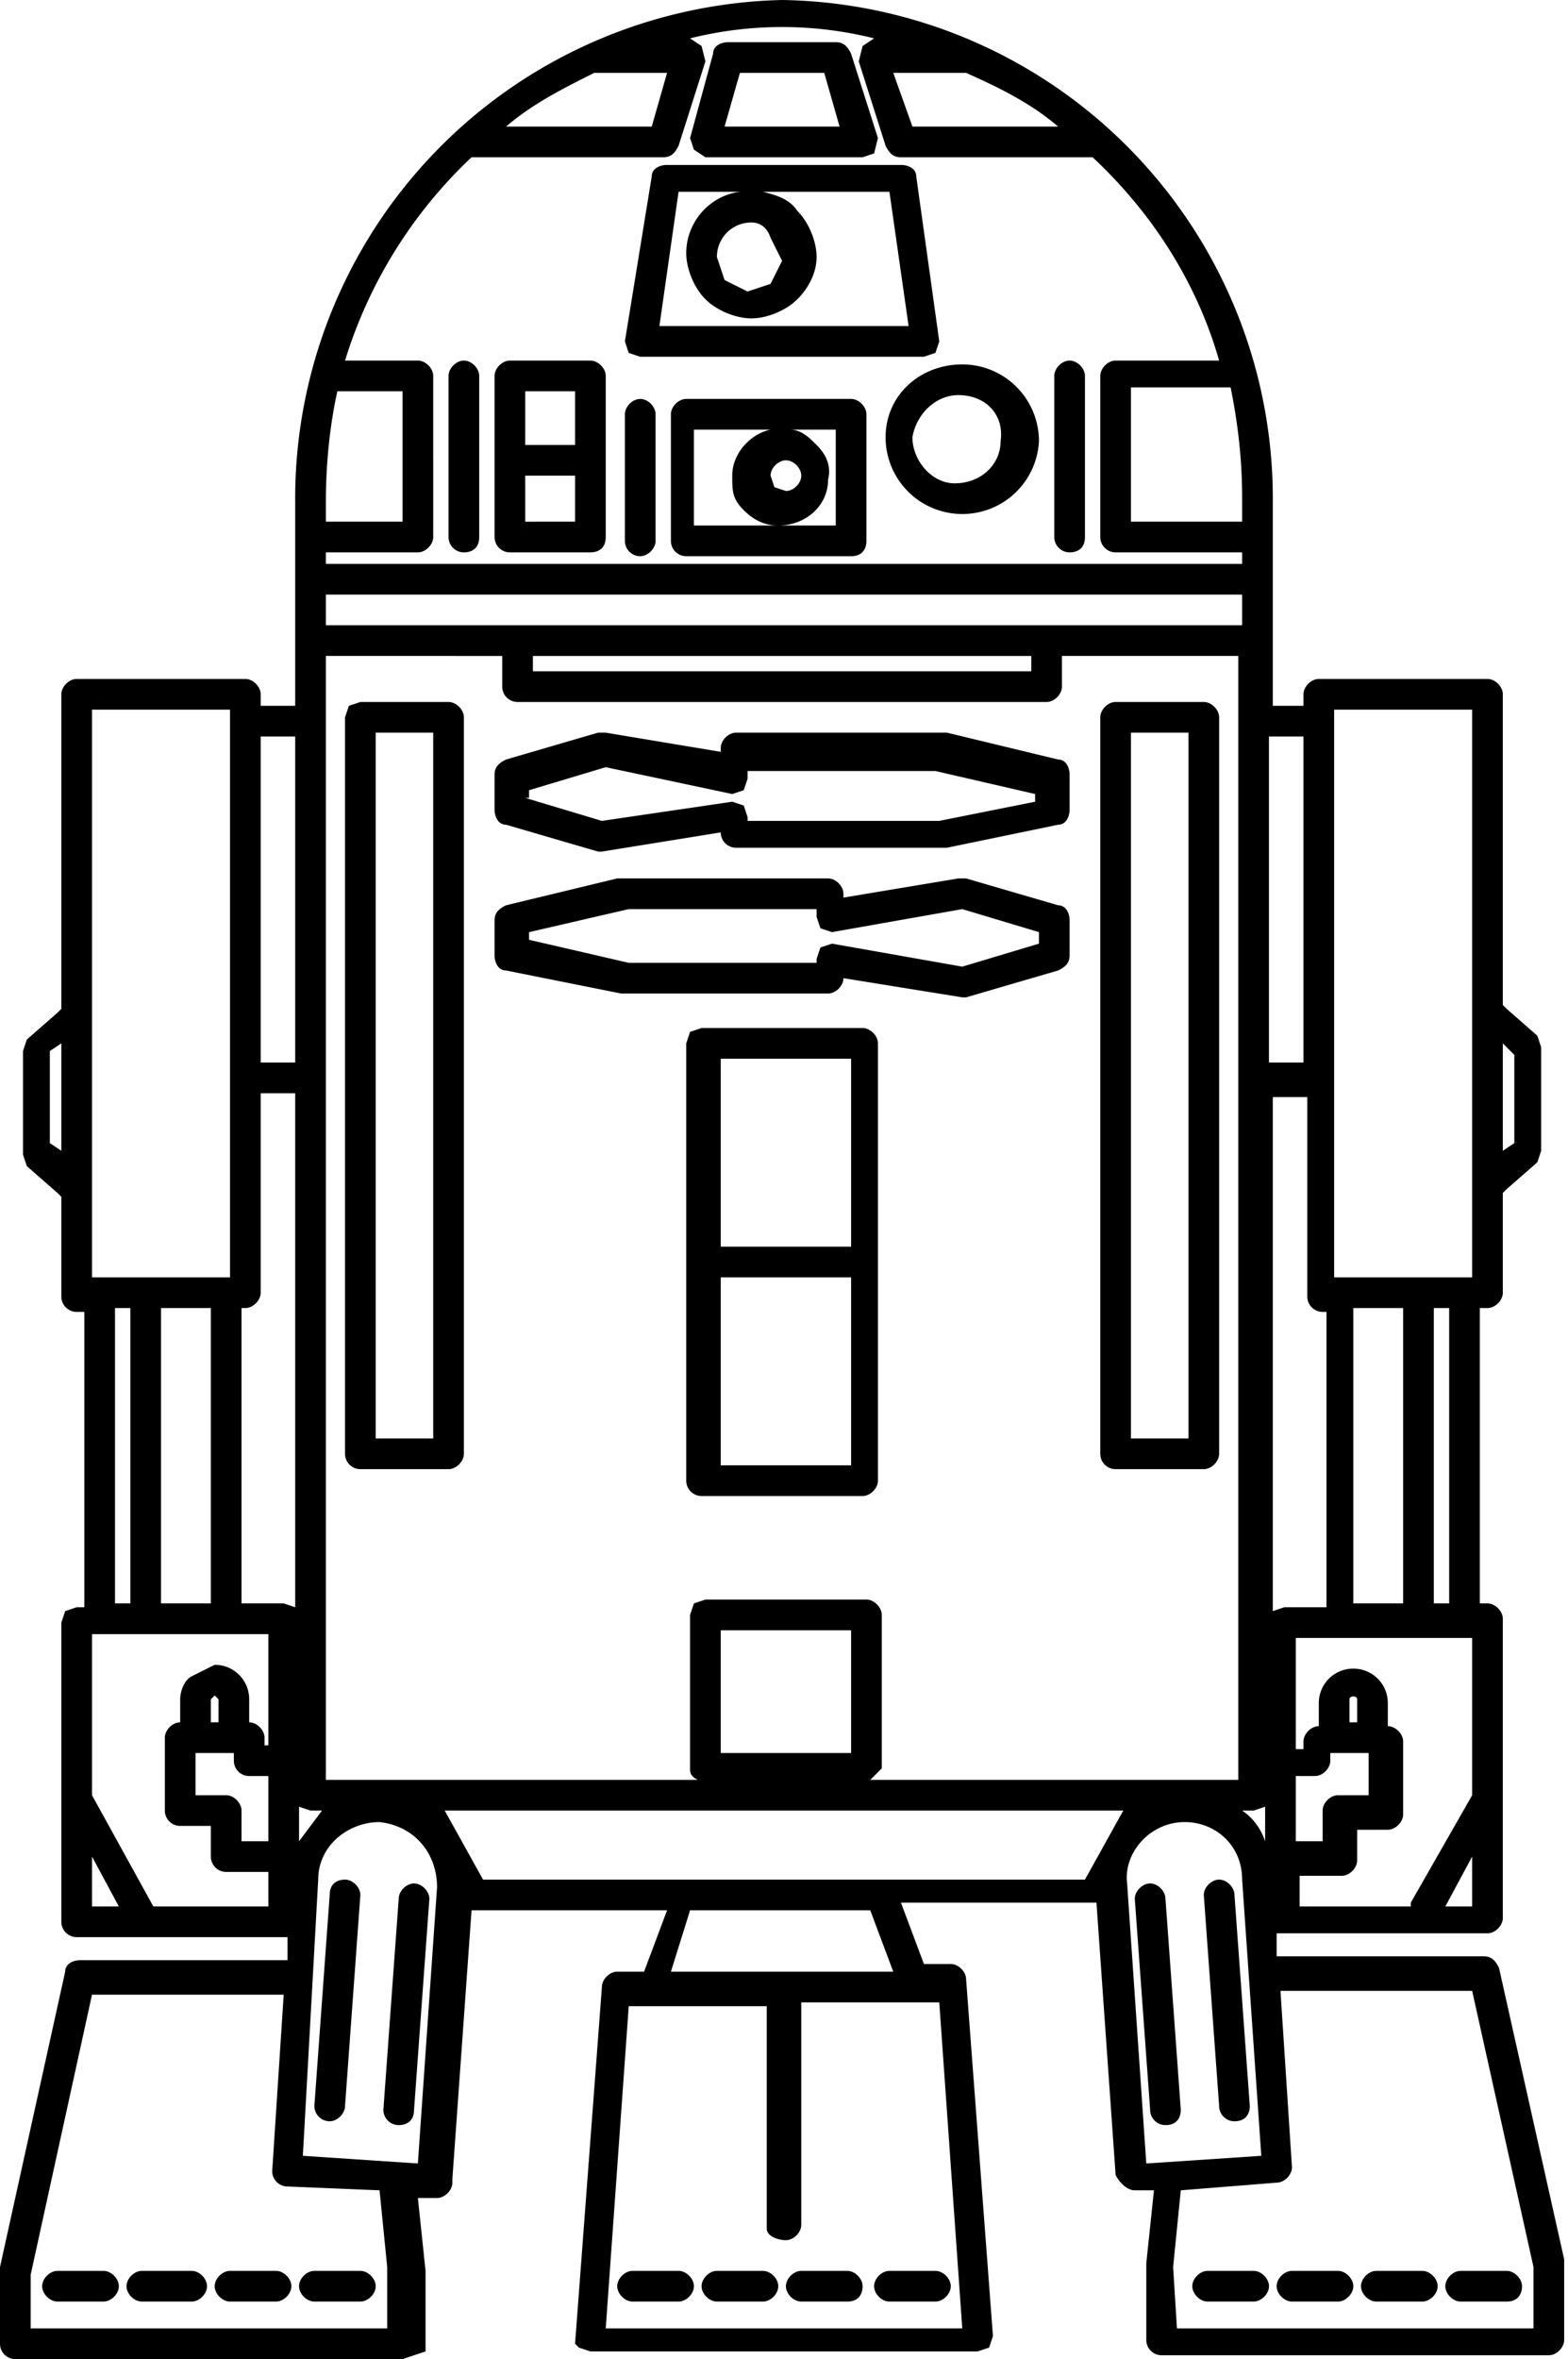 <svg
  xmlns="http://www.w3.org/2000/svg"
  xml:space="preserve"
  viewBox="0 0 40.9 61.5"
  class="default-svg"
>
  <path
    class="default-svg-fill"
    d="M10.5 61.5H.4a.4.4 0 0 1-.4-.4v-2l1.7-7.7c0-.2.2-.3.4-.3h5.4v-.6H2a.4.4 0 0 1-.4-.4v-7.8l.1-.3.3-.1h.2v-7.7H2a.4.4 0 0 1-.4-.4v-2.6l-.1-.1-.8-.7-.1-.3v-2.7l.1-.3.8-.7.1-.1v-8.2c0-.2.2-.4.4-.4h4.4c.2 0 .4.2.4.4v.3h.9v-5.3A13 13 0 0 1 20.4 0a13 13 0 0 1 12.8 13.1V18.4h.8v-.3c0-.2.2-.4.4-.4h4.4c.2 0 .4.2.4.4v8.1l.1.1.8.7.1.3V30l-.1.3-.8.7-.1.1v2.6c0 .2-.2.4-.4.4h-.2v7.7h.2c.2 0 .4.2.4.4V50c0 .2-.2.4-.4.4h-5.5v.6h5.4c.2 0 .3.1.4.3l1.7 7.6V61c0 .2-.2.4-.4.4H30.3a.4.4 0 0 1-.4-.4v-2l.2-1.9h-.5c-.2 0-.4-.2-.5-.4l-.5-7.1H23.5l.6 1.6h.7c.2 0 .4.2.4.4l.7 9.3-.1.3-.3.1H15.4l-.3-.1-.1-.1.7-9.3c0-.2.2-.4.4-.4h.7l.6-1.6H12.3l-.5 7v.1c0 .2-.2.4-.4.4h-.5l.2 1.9v2.1l-.6.2zm20.2-.4zM.8 60.7h9.3v-1.6l-.2-2-2.4-.1a.4.4 0 0 1-.4-.4l.3-4.6h-5L.8 59.3v1.4zm29.9 0H40v-1.6l-1.6-7.2h-5l.3 4.6c0 .2-.2.4-.4.4l-2.5.2-.2 2 .1 1.6zm-14.9 0h9.3l-.6-8.5h-3.6V58c0 .2-.2.4-.4.4s-.5-.1-.5-.3v-5.8h-3.6l-.6 8.4zm-7.9-4.5 3 .2.5-7.2c0-.9-.6-1.6-1.5-1.7-.8 0-1.6.6-1.6 1.5l-.4 7.2zm23-8.7c-.9 0-1.6.8-1.5 1.6l.5 7.3 3-.2-.5-7.2c0-.9-.7-1.5-1.5-1.5zm-13.4 3.9h5.8l-.6-1.6H18l-.5 1.6zm20.2-1.7h.7v-1.3l-.7 1.3zm-3.9 0h3v-.1l1.6-2.8v-4.1h-4.6v2.9h.2v-.2c0-.2.2-.4.4-.4v-.6c0-.5.4-.9.9-.9s.9.4.9.9v.6c.2 0 .4.2.4.4v1.9c0 .2-.2.4-.4.4h-.8v.8c0 .2-.2.4-.4.4h-1.1v.8zM4 49.7h3v-.9H5.9a.4.4 0 0 1-.4-.4v-.8h-.8a.4.4 0 0 1-.4-.4v-1.9c0-.2.2-.4.4-.4v-.6c0-.2.1-.5.3-.6l.6-.3c.5 0 .9.4.9.9v.6c.2 0 .4.2.4.4v.2H7v-2.9H2.4v4.2L4 49.7c0-.1 0-.1 0 0zm-1.6 0h.7l-.7-1.3v1.3zm10.2-.7h15.7l1-1.8H11.6l1 1.8zm21.2-1h.7v-.8c0-.2.2-.4.4-.4h.8v-1.1h-1v.2c0 .2-.2.4-.4.4h-.5V48zM6.3 48H7v-1.7h-.5a.4.4 0 0 1-.4-.4v-.2h-1v1.1h.8c.2 0 .4.2.4.4v.8zm26.1-.8c.3.2.5.5.6.8v-.9l-.3.1h-.3zm-24.6-.1v.9l.6-.8h-.3l-.3-.1zm14.9-.7h9.6V17.1h-4.6v.8c0 .2-.2.4-.4.4H13.5a.4.4 0 0 1-.4-.4v-.8H8.5v29.3h9.7c-.2-.1-.2-.2-.2-.3v-4l.1-.3.3-.1h4.2c.2 0 .4.2.4.4v4l-.3.3zm-3.9-.7h3.4v-3.2h-3.4v3.2zm16.4-.8h.2v-.6c0-.1-.2-.1-.2 0v.6zm-29.7 0h.2v-.6l-.1-.1-.1.1v.6zm27.7-16.4V42l.3-.1h1.1v-7.7h-.1a.4.4 0 0 1-.4-.4v-5.2h-.9zM6.3 41.8h1.1l.3.1V28.5h-.9v5.2c0 .2-.2.4-.4.4h-.1v7.7zm31.1 0h.4v-7.7h-.4v7.7zm-2.1 0h1.3v-7.7h-1.3v7.7zm-31.1 0h1.3v-7.7H4.2v7.7zm-1.2 0h.4v-7.7H3v7.7zm35.3-8.5h.1V18.5h-3.6v14.8h3.5c-.1 0 0 0 0 0zm-35.9 0H6V18.5H2.4v14.8zm-1.1-3.5.3.2v-2.8l-.3.2v2.4zm37.9-2.6V30l.3-.2v-2.3l-.3-.3zm-32.4.5h.9v-8.5h-.9v8.5zm26.4 0h.8v-8.5h-.9v8.5zM13.9 17.5h13v-.4h-13v.4zm-5.4-1.2h23.9v-.8H8.5v.8zm0-1.6h23.9v-.3h-3.3a.4.4 0 0 1-.4-.4V9.8c0-.2.2-.4.4-.4h2.7c-.6-2.1-1.8-3.9-3.3-5.3h-5c-.2 0-.3-.1-.4-.3l-.7-2.2.1-.4.3-.2A9.9 9.9 0 0 0 18 1l.3.2.1.4-.7 2.2c-.1.2-.2.3-.4.3h-5A12.2 12.2 0 0 0 9 9.4h1.9c.2 0 .4.2.4.4V14c0 .2-.2.4-.4.4H8.5v.3zm21-1.1h2.9V13c0-1-.1-1.9-.3-2.9h-2.6v3.5zm-21 0h2v-3.4H8.8c-.2.9-.3 1.9-.3 2.9v.5zM23.8 3.3h3.8c-.7-.6-1.5-1-2.4-1.4H23.3l.5 1.4zm-10.6 0H17l.4-1.4H15.5c-.8.4-1.6.8-2.3 1.4zM39.3 60h-1.2c-.2 0-.4-.2-.4-.4s.2-.4.4-.4h1.2c.2 0 .4.2.4.4s-.1.4-.4.4zm-2.2 0h-1.2c-.2 0-.4-.2-.4-.4s.2-.4.4-.4h1.2c.2 0 .4.2.4.4s-.2.4-.4.4zm-2.2 0h-1.2c-.2 0-.4-.2-.4-.4s.2-.4.4-.4h1.2c.2 0 .4.2.4.4s-.2.4-.4.4zm-2.2 0h-1.2c-.2 0-.4-.2-.4-.4s.2-.4.4-.4h1.2c.2 0 .4.2.4.4s-.2.4-.4.4zm-8.3 0h-1.2c-.2 0-.4-.2-.4-.4s.2-.4.4-.4h1.2c.2 0 .4.2.4.4s-.2.4-.4.4zm-2.3 0h-1.2c-.2 0-.4-.2-.4-.4s.2-.4.4-.4h1.2c.2 0 .4.2.4.4s-.1.4-.4.4zm-2.2 0h-1.2c-.2 0-.4-.2-.4-.4s.2-.4.4-.4h1.2c.2 0 .4.2.4.4s-.2.4-.4.4zm-2.2 0h-1.2c-.2 0-.4-.2-.4-.4s.2-.4.4-.4h1.2c.2 0 .4.2.4.4s-.2.4-.4.4zm-8.3 0H8.2c-.2 0-.4-.2-.4-.4s.2-.4.4-.4h1.2c.2 0 .4.2.4.4s-.2.4-.4.4zm-2.2 0H6c-.2 0-.4-.2-.4-.4s.2-.4.4-.4h1.2c.2 0 .4.2.4.4s-.2.4-.4.4zM5 60H3.7c-.2 0-.4-.2-.4-.4s.2-.4.4-.4H5c.2 0 .4.2.4.4s-.2.4-.4.4zm-2.3 0H1.5c-.2 0-.4-.2-.4-.4s.2-.4.4-.4h1.2c.2 0 .4.2.4.4s-.2.4-.4.4zm7.7-4.6a.4.4 0 0 1-.4-.4l.4-5.5c0-.2.2-.4.4-.4s.4.2.4.4l-.4 5.5c0 .3-.2.4-.4.4zm20 0a.4.4 0 0 1-.4-.4l-.4-5.5c0-.2.2-.4.4-.4s.4.2.4.4l.4 5.5c0 .2-.1.4-.4.4zm1.8-.1a.4.4 0 0 1-.4-.4l-.4-5.5c0-.2.2-.4.4-.4s.4.2.4.4l.4 5.5c0 .2-.1.4-.4.4zm-23.6 0a.4.4 0 0 1-.4-.4l.4-5.5c0-.3.2-.4.4-.4s.4.2.4.4L9 54.9c0 .2-.2.4-.4.4zM22.5 39h-4.2a.4.4 0 0 1-.4-.4V27.2l.1-.3.3-.1h4.2c.2 0 .4.2.4.4v11.4c0 .2-.2.4-.4.4zm-3.7-.8h3.4v-4.9h-3.4v4.9zm0-5.7h3.4v-4.9h-3.4v4.9zm12.6 5.8h-2.3a.4.4 0 0 1-.4-.4V18.7c0-.2.2-.4.4-.4h2.3c.2 0 .4.2.4.4v19.2c0 .2-.2.4-.4.4zm-1.9-.8H31V19.1h-1.5v18.4zm-17.8.8H9.4a.4.4 0 0 1-.4-.4V18.7l.1-.3.3-.1h2.3c.2 0 .4.2.4.4v19.2c0 .2-.2.4-.4.4zm-1.9-.8h1.5V19.1H9.8v18.4zM25.1 26l-3.1-.5c0 .2-.2.4-.4.4h-5.4l-3-.6c-.2 0-.3-.2-.3-.4V24c0-.2.1-.3.3-.4l2.9-.7h5.5c.2 0 .4.2.4.4v.1l3-.5h.2l2.4.7c.2 0 .3.2.3.4v.9c0 .2-.1.3-.3.4l-2.4.7h-.1zm-3.4-1.4 3.4.6 2-.6v-.3l-2-.6-3.4.6-.3-.1-.1-.3v-.2h-4.9l-2.6.6v.2l2.6.6h4.9V25l.1-.3.3-.1zm-6-2.4h-.1l-2.4-.7c-.2 0-.3-.2-.3-.4v-.9c0-.2.1-.3.3-.4l2.4-.7h.2l3 .5v-.1c0-.2.2-.4.4-.4h5.5l2.9.7c.2 0 .3.2.3.4v.9c0 .2-.1.4-.3.4l-2.9.6h-5.5a.4.4 0 0 1-.4-.4l-3.1.5c.1 0 .1 0 0 0zm-2-1.4 2 .6 3.4-.5.3.1.1.3v.1h5l2.5-.5v-.2l-2.6-.6h-4.9v.2l-.1.3-.3.1-3.3-.7-2 .6v.2zm3-6.3a.4.4 0 0 1-.4-.4v-3.3c0-.2.2-.4.4-.4s.4.2.4.4v3.3c0 .2-.2.4-.4.4zm5.5 0h-4.3a.4.4 0 0 1-.4-.4v-3.3c0-.2.2-.4.4-.4h4.3c.2 0 .4.2.4.4v3.3c0 .2-.1.4-.4.4zm-3.9-.8h3.5v-2.5h-1.2c.3 0 .5.2.7.4.2.2.4.5.3.9 0 .7-.6 1.2-1.3 1.2-.3 0-.6-.1-.9-.4s-.3-.5-.3-.9c0-.6.5-1.1 1-1.2h-2v2.5zm2.2-1.7c-.2 0-.4.2-.4.4l.1.3.3.1c.2 0 .4-.2.4-.4s-.2-.4-.4-.4zm.8.4zm6.6 2a.4.4 0 0 1-.4-.4V9.8c0-.2.2-.4.4-.4s.4.2.4.4V14c0 .3-.2.4-.4.4zm-12.5 0h-2.1a.4.4 0 0 1-.4-.4V9.8c0-.2.2-.4.4-.4h2.1c.2 0 .4.2.4.4V14c0 .3-.2.4-.4.4zm-1.7-.8H15v-1.2h-1.3v1.2zm0-2H15v-1.4h-1.3v1.4zm-1.6 2.8a.4.4 0 0 1-.4-.4V9.8c0-.2.2-.4.4-.4s.4.2.4.4V14c0 .3-.2.4-.4.4zm13-1c-.1 0-.1 0 0 0a2 2 0 0 1-2-2c0-1.1.9-1.9 2-1.9a2 2 0 0 1 2 2 2 2 0 0 1-2 1.9zm-.1-3.1c-.6 0-1.1.5-1.2 1.1 0 .6.5 1.2 1.1 1.2.7 0 1.2-.5 1.2-1.1.1-.7-.4-1.2-1.1-1.2zm-.9-1h-7.4l-.3-.1-.1-.3.7-4.3c0-.2.2-.3.4-.3h6.1c.2 0 .4.1.4.3l.6 4.3-.1.3-.3.1zm-6.9-.8h6.5L23.2 5h-3.3c.4.1.7.2.9.5.3.3.5.8.5 1.2 0 .4-.2.8-.5 1.1-.3.3-.8.5-1.2.5-.4 0-.9-.2-1.2-.5-.3-.3-.5-.8-.5-1.2 0-.8.6-1.5 1.4-1.6h-1.6l-.5 3.5zm2.4-2.7c-.5 0-.9.4-.9.9l.2.6.6.3.6-.2.3-.6-.3-.6c-.1-.3-.3-.4-.5-.4zm2.9-1.7h-4.1l-.3-.2-.1-.3.6-2.2c0-.2.2-.3.4-.3h2.8c.2 0 .3.1.4.3l.7 2.2-.1.4-.3.1zm-3.6-.8h3l-.4-1.4h-2.2l-.4 1.4z"
  />
</svg>
